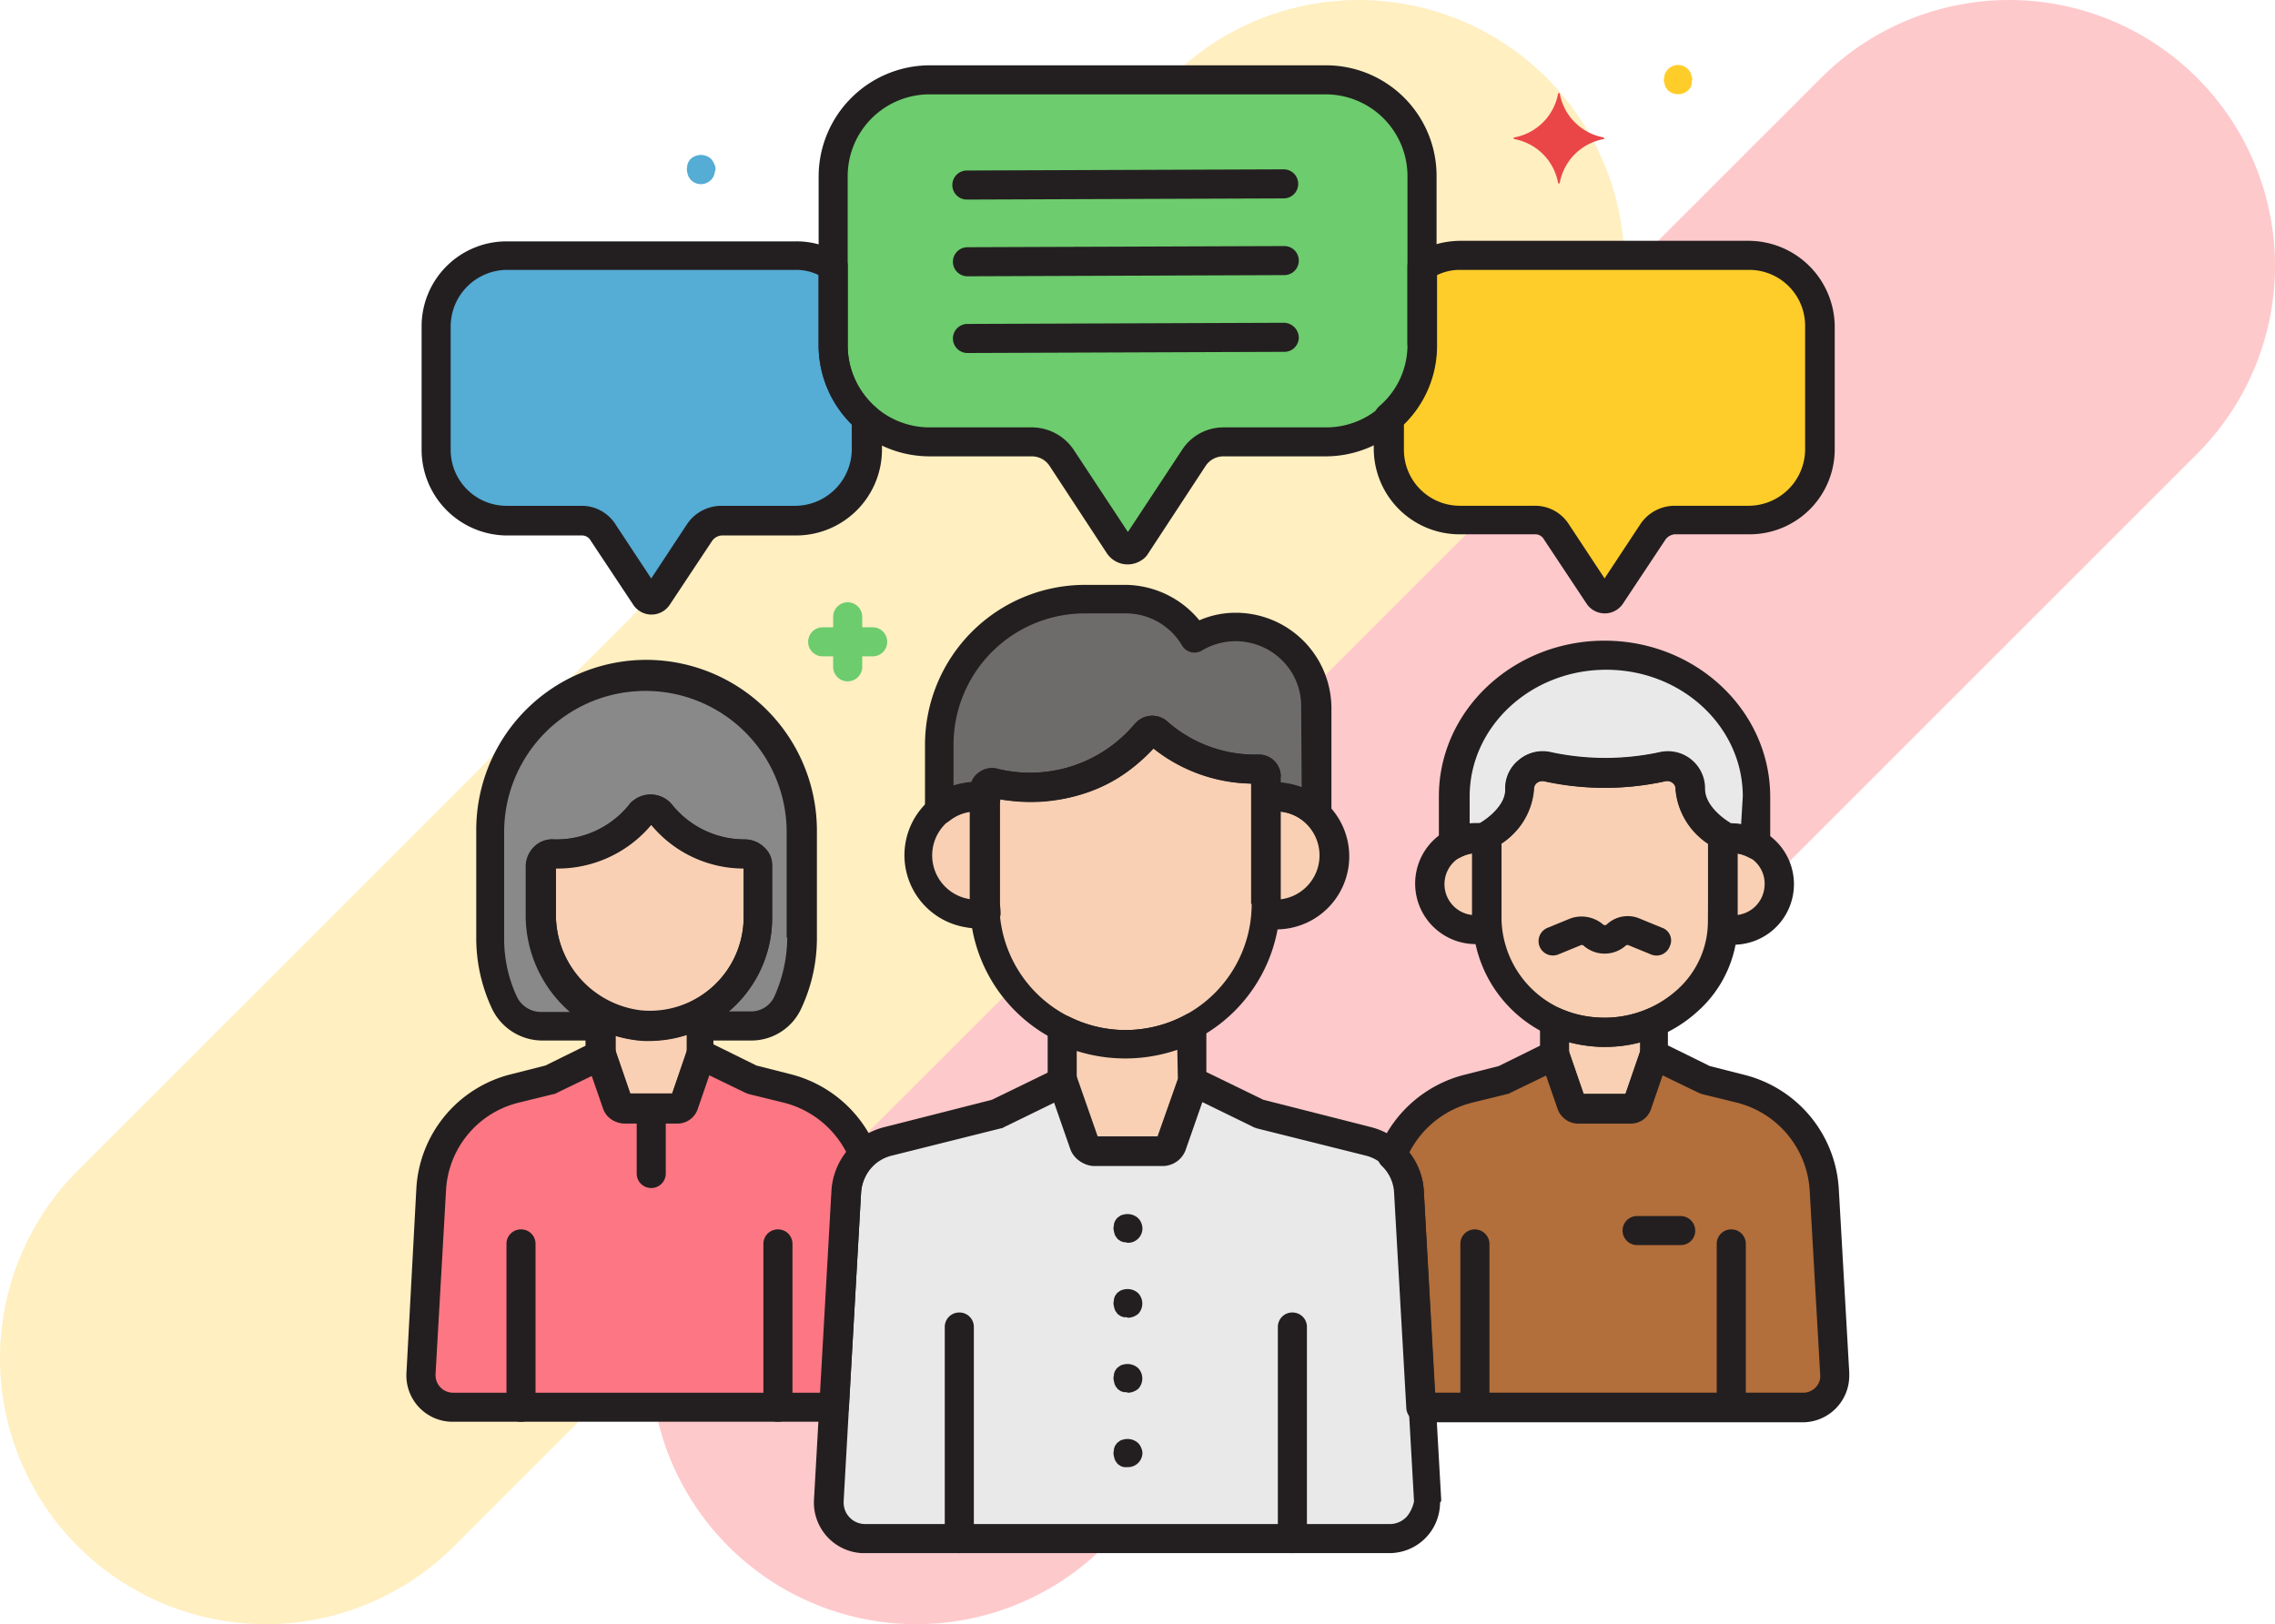 <svg xmlns="http://www.w3.org/2000/svg" width="139.935" height="99.925" viewBox="0 0 139.935 99.925">
  <g id="Grupo_156844" data-name="Grupo 156844" transform="translate(-413 -564)">
    <g id="Grupo_117447" data-name="Grupo 117447" transform="translate(-3234.279 1189.209)" opacity="0.3">
      <path id="Trazado_158283" data-name="Trazado 158283" d="M3677.784-530.075h0a16.354,16.354,0,0,0,23.129,0l67.216-67.214a16.357,16.357,0,0,0,0-23.129,16.355,16.355,0,0,0-23.129,0L3677.784-553.2A16.353,16.353,0,0,0,3677.784-530.075Z" transform="translate(14.296)" fill="#fc4b52"/>
      <path id="Trazado_158284" data-name="Trazado 158284" d="M3652.069-530.075h0a16.354,16.354,0,0,0,23.129,0l67.216-67.214a16.358,16.358,0,0,0,0-23.129,16.355,16.355,0,0,0-23.129,0L3652.069-553.2A16.354,16.354,0,0,0,3652.069-530.075Z" transform="translate(0)" fill="#feca2e"/>
    </g>
    <g id="Layer_32" transform="translate(434.109 568.05)">
      <path id="Trazado_263413" data-name="Trazado 263413" d="M107.621,2.5H83.235A5.944,5.944,0,0,0,77.3,8.435v10.4a5.944,5.944,0,0,0,5.935,5.935h6.293a2.192,2.192,0,0,1,1.824.965l3.54,5.4a.626.626,0,0,0,.858.179.431.431,0,0,0,.179-.179l3.54-5.4a2.146,2.146,0,0,1,1.824-.965h6.293a5.944,5.944,0,0,0,5.935-5.935V8.435A5.89,5.89,0,0,0,107.621,2.5Z" transform="translate(-47.161 -1.638)" fill="#6dcc6d"/>
      <path id="Trazado_263414" data-name="Trazado 263414" d="M195.133,32.7H177.326a4,4,0,0,0-2.288.679v4.863A5.918,5.918,0,0,1,173,42.712v1.931A4.372,4.372,0,0,0,177.326,49h4.612a1.611,1.611,0,0,1,1.323.715l2.61,3.933a.5.5,0,0,0,.644.143c.036-.036.107-.072.143-.143l2.61-3.933A1.611,1.611,0,0,1,190.592,49H195.2a4.326,4.326,0,0,0,4.326-4.362v-7.58A4.483,4.483,0,0,0,195.133,32.7Z" transform="translate(-108.643 -21.04)" fill="#ffcd29"/>
      <path id="Trazado_263415" data-name="Trazado 263415" d="M33.421,38.242V33.379a4.287,4.287,0,0,0-2.288-.679H13.326A4.372,4.372,0,0,0,9,37.062v7.616a4.372,4.372,0,0,0,4.326,4.362h4.612a1.611,1.611,0,0,1,1.323.715l2.61,3.933a.5.5,0,0,0,.644.143c.036-.036.107-.072.143-.143l2.61-3.933a1.611,1.611,0,0,1,1.323-.715H31.2a4.38,4.38,0,0,0,4.362-4.362V42.747A5.8,5.8,0,0,1,33.421,38.242Z" transform="translate(-3.282 -21.04)" fill="#55acd5"/>
      <path id="Trazado_263416" data-name="Trazado 263416" d="M113.835,93.616a4.955,4.955,0,0,0-2.539.715,5.018,5.018,0,0,0-4.219-2.431h-2.539a8.965,8.965,0,0,0-8.939,8.939v4a3.6,3.6,0,0,1,2.789-.751v-.429a.473.473,0,0,1,.465-.465h.107c1.573.322,6.221.894,9.368-3.075a.428.428,0,0,1,.644-.072l.036.036c.715.715,2.61,2.145,6.221,2.253a.443.443,0,0,1,.429.465v1.287a3.628,3.628,0,0,1,3.075.965V98.551A4.914,4.914,0,0,0,113.835,93.616Z" transform="translate(-58.918 -59.073)" fill="#6d6c6b"/>
      <path id="Trazado_263417" data-name="Trazado 263417" d="M27.982,104.8a9.606,9.606,0,0,0-9.582,9.582V121a9.435,9.435,0,0,0,.858,3.969,2.435,2.435,0,0,0,2.253,1.43h3.683v-.715a6.682,6.682,0,0,1-3.683-6.078v-3a.794.794,0,0,1,.787-.787h.25a6.56,6.56,0,0,0,5.149-2.467.79.79,0,0,1,1.108-.107l.107.107a6.56,6.56,0,0,0,5.149,2.467h0a.764.764,0,0,1,.787.751h0v3.146a6.729,6.729,0,0,1-3.5,5.864v.822h3.075a2.5,2.5,0,0,0,2.253-1.43A9.026,9.026,0,0,0,37.529,121v-6.615A9.575,9.575,0,0,0,27.982,104.8Z" transform="translate(-9.321 -67.36)" fill="#898989"/>
      <path id="Trazado_263418" data-name="Trazado 263418" d="M193.3,101.5c-5.113,0-9.3,3.9-9.3,8.689v2.968a3.062,3.062,0,0,1,1.573-.429,2.038,2.038,0,0,1,.465.036v-.179s2-1.108,2-2.825v-.036a1.4,1.4,0,0,1,1.394-1.394.99.99,0,0,1,.322.036,16.54,16.54,0,0,0,7.008,0,1.427,1.427,0,0,1,1.716,1,.99.99,0,0,1,.036.322v.036c0,1.681,2,2.825,2,2.825v.179a2.039,2.039,0,0,1,.465-.036,3.062,3.062,0,0,1,1.573.429v-2.968C202.593,105.433,198.409,101.5,193.3,101.5Z" transform="translate(-115.71 -65.24)" fill="#e9e9ea"/>
      <path id="Trazado_263419" data-name="Trazado 263419" d="M40.368,163.822h0a6.6,6.6,0,0,1-2.968-.715v2.467l1.037,3a.431.431,0,0,0,.429.286h3.218a.465.465,0,0,0,.429-.286l1.037-3V163A6.592,6.592,0,0,1,40.368,163.822Z" transform="translate(-21.527 -104.751)" fill="#f9d0b4"/>
      <path id="Trazado_263420" data-name="Trazado 263420" d="M230.7,132.952a2.36,2.36,0,0,0-.5.036c0,.143.036.286.036.465v4.684a2.038,2.038,0,0,1-.036.465,2.2,2.2,0,0,0,.5.036,2.849,2.849,0,1,0,.393-5.685.734.734,0,0,0-.393,0Z" transform="translate(-145.391 -85.429)" fill="#f9d0b4"/>
      <path id="Trazado_263421" data-name="Trazado 263421" d="M183.392,133.388a2.039,2.039,0,0,1,.036-.465,2.2,2.2,0,0,0-.5-.036,2.849,2.849,0,0,0-.393,5.685h.393a2.36,2.36,0,0,0,.5-.036c0-.143-.036-.286-.036-.465Z" transform="translate(-113.064 -85.401)" fill="#f9d0b4"/>
      <path id="Trazado_263422" data-name="Trazado 263422" d="M202.279,122.122v-.036a1.4,1.4,0,0,0-1.394-1.394.99.99,0,0,0-.322.036,16.54,16.54,0,0,1-7.008,0,1.427,1.427,0,0,0-1.716,1,.99.99,0,0,0-.036.322v.036c0,1.681-2,2.825-2,2.825V130.1a7.054,7.054,0,0,0,6.543,6.9c4.291.393,7.973-2.789,7.973-6.758v-5.328C204.281,124.947,202.279,123.8,202.279,122.122Z" transform="translate(-119.436 -77.567)" fill="#f9d0b4"/>
      <path id="Trazado_263423" data-name="Trazado 263423" d="M152.372,125.9a3.075,3.075,0,0,0-.572.036c0,.179.036.393.036.572v5.971a3.076,3.076,0,0,1-.036.572,3.606,3.606,0,0,0,1.18-7.115,3.677,3.677,0,0,0-.608-.036Z" transform="translate(-95.023 -80.916)" fill="#f9d0b4"/>
      <path id="Trazado_263424" data-name="Trazado 263424" d="M96.025,126.485a3.076,3.076,0,0,1,.036-.572,3.606,3.606,0,0,0-1.18,7.115,3.471,3.471,0,0,0,1.216,0c0-.179-.036-.393-.036-.572Z" transform="translate(-56.518 -80.894)" fill="#f9d0b4"/>
      <path id="Trazado_263425" data-name="Trazado 263425" d="M120.834,117.276a.5.5,0,0,0-.429-.465,9.119,9.119,0,0,1-6.221-2.253.453.453,0,0,0-.644,0l-.036.036c-3.146,3.969-7.83,3.4-9.368,3.075a.455.455,0,0,0-.536.358v7.08a8.635,8.635,0,0,0,17.27,0V117.42A.27.27,0,0,1,120.834,117.276Z" transform="translate(-64.057 -73.544)" fill="#f9d0b4"/>
      <path id="Trazado_263426" data-name="Trazado 263426" d="M120.662,166.573h0a8.651,8.651,0,0,1-3.862-.93v3.182l1.359,3.9a.581.581,0,0,0,.536.393h4.183a.537.537,0,0,0,.536-.393l1.359-3.9V165.5A8.207,8.207,0,0,1,120.662,166.573Z" transform="translate(-72.538 -106.357)" fill="#f9d0b4"/>
      <path id="Trazado_263427" data-name="Trazado 263427" d="M39.549,130.752h0a6.684,6.684,0,0,1-5.185-2.467.79.79,0,0,0-1.108-.107l-.107.107A6.56,6.56,0,0,1,28,130.752h-.215A.764.764,0,0,0,27,131.5v3.039a6.783,6.783,0,0,0,6.007,6.794,6.669,6.669,0,0,0,7.294-6.007,3.677,3.677,0,0,0,.036-.608v-3.146a.743.743,0,0,0-.787-.822Z" transform="translate(-14.845 -82.264)" fill="#f9d0b4"/>
      <path id="Trazado_263428" data-name="Trazado 263428" d="M203.76,165.208a7.656,7.656,0,0,1-2.36-.608v2.038l1.037,3a.431.431,0,0,0,.429.286h3.218a.465.465,0,0,0,.429-.286l1.037-3v-2A8.528,8.528,0,0,1,203.76,165.208Z" transform="translate(-126.889 -105.779)" fill="#f9d0b4"/>
      <path id="Trazado_263429" data-name="Trazado 263429" d="M113.285,200.58l-1.073-18.986a3.351,3.351,0,0,0-2.574-3.111l-6.722-1.68-4.04-2-1.359,3.9a.581.581,0,0,1-.536.393H92.8a.537.537,0,0,1-.536-.393L90.9,174.8l-4.04,2-6.722,1.68a3.385,3.385,0,0,0-2.574,3.111L76.493,200.58a2.238,2.238,0,0,0,2.11,2.36H111a2.228,2.228,0,0,0,2.217-2.217C113.285,200.687,113.285,200.651,113.285,200.58Z" transform="translate(-46.64 -112.332)" fill="#e9e9ea"/>
      <path id="Trazado_263430" data-name="Trazado 263430" d="M200.71,189.894l-.644-11.3a6.821,6.821,0,0,0-5.149-6.221l-2.181-.536-3.111-1.537-1.037,3a.431.431,0,0,1-.429.286h-3.218a.465.465,0,0,1-.429-.286l-1.037-3-3.111,1.537-2.181.536a6.845,6.845,0,0,0-4.684,4.112,3.4,3.4,0,0,1,1.037,2.253l.751,13.23h23.491A1.961,1.961,0,0,0,200.746,190,.131.131,0,0,1,200.71,189.894Z" transform="translate(-108.964 -109.441)" fill="#b26e3b"/>
      <path id="Trazado_263431" data-name="Trazado 263431" d="M28.918,172.274l-2.181-.536L23.626,170.2l-1.037,3a.431.431,0,0,1-.429.286H18.942a.465.465,0,0,1-.429-.286l-1.037-3-3.111,1.537-2.181.536A6.821,6.821,0,0,0,7.036,178.5l-.644,11.3a1.962,1.962,0,0,0,1.859,2.074h23.6l.751-13.23a3.326,3.326,0,0,1,1.037-2.253A6.975,6.975,0,0,0,28.918,172.274Z" transform="translate(-1.604 -109.376)" fill="#fc7783"/>
      <path id="Trazado_263432" data-name="Trazado 263432" d="M221.916.683c0-.072-.036-.107-.036-.179-.036-.036-.036-.107-.072-.143s-.072-.107-.107-.143a.864.864,0,0,0-1.251,0h0a.494.494,0,0,0-.107.143.271.271,0,0,0-.072.143.268.268,0,0,0-.036.179c0,.072-.036.107-.036.179a.322.322,0,0,0,.036.179c0,.072.036.107.036.179.036.072.036.107.072.143s.072.107.107.143a.932.932,0,0,0,1.251,0,.494.494,0,0,0,.107-.143.271.271,0,0,0,.072-.143.322.322,0,0,0,.036-.179.322.322,0,0,1,.036-.179A.322.322,0,0,0,221.916.683Z" transform="translate(-138.967)" fill="#ffcd29"/>
      <path id="Trazado_263433" data-name="Trazado 263433" d="M53.868,16.131a1.27,1.27,0,0,0-.143-.322c-.036-.036-.072-.107-.107-.143a.932.932,0,0,0-1.251,0,.494.494,0,0,0-.107.143.271.271,0,0,0-.072.143.322.322,0,0,0-.036.179.609.609,0,0,0,0,.358c0,.072.036.107.036.179.036.036.036.107.072.143s.072.107.107.143a.864.864,0,0,0,1.251,0h0a.494.494,0,0,0,.107-.143.271.271,0,0,0,.072-.143.268.268,0,0,0,.036-.179A.423.423,0,0,0,53.868,16.131Z" transform="translate(-30.987 -9.942)" fill="#55acd5"/>
      <path id="Trazado_263434" data-name="Trazado 263434" d="M199.88,7.491A3.352,3.352,0,0,1,197.2,4.809c0-.036-.036-.072-.072-.036a.035.035,0,0,0-.036.036,3.352,3.352,0,0,1-2.682,2.682c-.036,0-.072.036-.036.072a.035.035,0,0,0,.036.036,3.352,3.352,0,0,1,2.682,2.682c0,.036.036.072.072.036a.035.035,0,0,0,.036-.036A3.352,3.352,0,0,1,199.88,7.6c.036,0,.072-.036.036-.072A.035.035,0,0,0,199.88,7.491Z" transform="translate(-122.365 -3.089)" fill="#ea4647"/>
      <path id="Trazado_263435" data-name="Trazado 263435" d="M76.969,93.937h-.644v-.644a.894.894,0,0,0-1.788,0v.644h-.644a.894.894,0,0,0,0,1.788h.644v.644a.894.894,0,0,0,1.788,0v-.644h.644a.894.894,0,1,0,0-1.788Z" transform="translate(-44.399 -59.394)" fill="#6dcc6d"/>
      <path id="Trazado_263436" data-name="Trazado 263436" d="M106.014,0H81.629A6.852,6.852,0,0,0,74.8,6.829v10.4a6.829,6.829,0,0,0,6.829,6.829h6.293a1.308,1.308,0,0,1,1.073.572l3.54,5.4a1.539,1.539,0,0,0,2.11.429,1.232,1.232,0,0,0,.429-.429l3.54-5.4a1.308,1.308,0,0,1,1.073-.572h6.293a6.829,6.829,0,0,0,6.829-6.829V6.829A6.8,6.8,0,0,0,106.014,0Zm5.042,17.234a5.036,5.036,0,0,1-5.042,5.042H99.722a3.025,3.025,0,0,0-2.574,1.394l-3.325,5.042L90.5,23.67a3.111,3.111,0,0,0-2.574-1.394H81.629a5.036,5.036,0,0,1-5.042-5.042V6.829a5.036,5.036,0,0,1,5.042-5.042h24.349a5.036,5.036,0,0,1,5.042,5.042v10.4Z" transform="translate(-45.555 -0.032)" fill="#231f20"/>
      <path id="Trazado_263437" data-name="Trazado 263437" d="M193.4,30.2H175.592a5.574,5.574,0,0,0-2.789.787.972.972,0,0,0-.429.751V36.6a4.951,4.951,0,0,1-1.752,3.79,1.016,1.016,0,0,0-.322.679V43a5.28,5.28,0,0,0,5.22,5.256H180.2a.607.607,0,0,1,.572.322l2.61,3.933a1.344,1.344,0,0,0,2.253,0l2.61-3.933a.788.788,0,0,1,.572-.322h4.612A5.234,5.234,0,0,0,198.654,43V35.456A5.311,5.311,0,0,0,193.4,30.2Zm3.433,12.836A3.487,3.487,0,0,1,193.4,46.5h-4.612a2.545,2.545,0,0,0-2.074,1.108l-2.217,3.361-2.217-3.361A2.456,2.456,0,0,0,180.2,46.5h-4.612a3.441,3.441,0,0,1-3.433-3.468V41.5a6.759,6.759,0,0,0,2.038-4.863V32.31a3.185,3.185,0,0,1,1.394-.322H193.4a3.441,3.441,0,0,1,3.433,3.468Z" transform="translate(-106.909 -19.434)" fill="#231f20"/>
      <path id="Trazado_263438" data-name="Trazado 263438" d="M34.461,40.526a5.063,5.063,0,0,1-1.752-3.79v-4.9a.8.8,0,0,0-.429-.751,5.062,5.062,0,0,0-2.789-.787H11.72A5.226,5.226,0,0,0,6.5,35.52v7.616a5.28,5.28,0,0,0,5.22,5.256h4.612a.607.607,0,0,1,.572.322l2.61,3.933a1.344,1.344,0,0,0,2.253,0l2.61-3.933a.788.788,0,0,1,.572-.322h4.612a5.288,5.288,0,0,0,5.256-5.256V41.205A1.24,1.24,0,0,0,34.461,40.526Zm-1.5,2.574a3.5,3.5,0,0,1-3.468,3.468H24.914a2.545,2.545,0,0,0-2.074,1.108l-2.217,3.361-2.217-3.361a2.456,2.456,0,0,0-2.074-1.108H11.72A3.441,3.441,0,0,1,8.288,43.1V35.52a3.487,3.487,0,0,1,3.433-3.468H29.526a3.074,3.074,0,0,1,1.394.322V36.7a6.907,6.907,0,0,0,2.038,4.863Z" transform="translate(-1.676 -19.498)" fill="#231f20"/>
      <path id="Trazado_263439" data-name="Trazado 263439" d="M118.181,17.9h0l-19.487.072a.894.894,0,1,0,0,1.788h0l19.487-.072a.894.894,0,0,0,0-1.788Z" transform="translate(-60.331 -11.532)" fill="#231f20"/>
      <path id="Trazado_263440" data-name="Trazado 263440" d="M118.281,31.1l-19.487.072a.894.894,0,1,0,0,1.788h0l19.487-.072a.894.894,0,0,0,0-1.788Z" transform="translate(-60.395 -20.012)" fill="#231f20"/>
      <path id="Trazado_263441" data-name="Trazado 263441" d="M118.281,44.3l-19.487.072a.894.894,0,1,0,0,1.788h0l19.487-.072a.885.885,0,0,0,.894-.894h0A.933.933,0,0,0,118.281,44.3Z" transform="translate(-60.395 -28.492)" fill="#231f20"/>
      <path id="Trazado_263442" data-name="Trazado 263442" d="M66.194,200.3a.885.885,0,0,0-.894.894v10.047a.894.894,0,0,0,1.788,0V201.194A.885.885,0,0,0,66.194,200.3Z" transform="translate(-39.452 -128.714)" fill="#231f20"/>
      <path id="Trazado_263443" data-name="Trazado 263443" d="M21.994,200.3a.885.885,0,0,0-.894.894v10.047a.894.894,0,0,0,1.788,0V201.194A.885.885,0,0,0,21.994,200.3Z" transform="translate(-11.056 -128.714)" fill="#231f20"/>
      <path id="Trazado_263444" data-name="Trazado 263444" d="M42.244,160.659a.812.812,0,0,0-.894,0,6.182,6.182,0,0,1-2.753.715,5.8,5.8,0,0,1-2.574-.608.94.94,0,0,0-1.216.393.721.721,0,0,0-.107.393v2.467a.7.7,0,0,0,.036.286l1.037,3a1.31,1.31,0,0,0,1.251.894h3.218a1.31,1.31,0,0,0,1.251-.894l1.037-3a.787.787,0,0,0,.036-.286v-2.61A.566.566,0,0,0,42.244,160.659Zm-1.323,3.182-.894,2.574H37.453l-.894-2.574v-1a7.555,7.555,0,0,0,4.362-.072Z" transform="translate(-19.793 -103.161)" fill="#231f20"/>
      <path id="Trazado_263445" data-name="Trazado 263445" d="M229.154,130.5a3.272,3.272,0,0,0-.608.036.867.867,0,0,0-.751.93v5.471a.9.9,0,0,0,.751.965,3.469,3.469,0,0,0,.608.036,3.724,3.724,0,1,0,0-7.437Zm.429,5.614v-3.79a1.876,1.876,0,0,1,1.68,2.11,1.9,1.9,0,0,1-1.68,1.681Z" transform="translate(-143.844 -83.871)" fill="#231f20"/>
      <path id="Trazado_263446" data-name="Trazado 263446" d="M182.692,131.794V131.4a.9.9,0,0,0-.751-.965,3.469,3.469,0,0,0-.608-.036,3.724,3.724,0,1,0,0,7.437,3.272,3.272,0,0,0,.608-.036.88.88,0,0,0,.751-.965v-5.042Zm-1.788,4.255a1.907,1.907,0,0,1,0-3.79Z" transform="translate(-111.47 -83.807)" fill="#231f20"/>
      <path id="Trazado_263447" data-name="Trazado 263447" d="M203.1,122.5c-.429-.25-1.537-1.073-1.537-2.038v-.036a2.292,2.292,0,0,0-.822-1.788,2.373,2.373,0,0,0-2-.465,15.863,15.863,0,0,1-6.615,0,2.26,2.26,0,0,0-2,.465,2.207,2.207,0,0,0-.822,1.824c0,.965-1.108,1.788-1.537,2.038a.888.888,0,0,0-.465.787v5.149a8.006,8.006,0,0,0,7.366,7.795,5.794,5.794,0,0,0,.787.036,8.378,8.378,0,0,0,5.685-2.181,7.346,7.346,0,0,0,2.467-5.506v-5.328A1,1,0,0,0,203.1,122.5Zm-1.323,6.078a5.667,5.667,0,0,1-1.9,4.183,6.667,6.667,0,0,1-5.077,1.681,6.189,6.189,0,0,1-5.721-6.007v-4.684a4.34,4.34,0,0,0,2-3.29v-.072a.5.5,0,0,1,.179-.358.569.569,0,0,1,.465-.107,17.389,17.389,0,0,0,7.437,0,.516.516,0,0,1,.465.107.44.44,0,0,1,.179.358v.072a4.34,4.34,0,0,0,2,3.29Z" transform="translate(-117.83 -75.911)" fill="#231f20"/>
      <path id="Trazado_263448" data-name="Trazado 263448" d="M230.194,200.3a.885.885,0,0,0-.894.894v10.047a.894.894,0,0,0,1.788,0V201.194A.885.885,0,0,0,230.194,200.3Z" transform="translate(-144.813 -128.714)" fill="#231f20"/>
      <path id="Trazado_263449" data-name="Trazado 263449" d="M186.094,200.3a.885.885,0,0,0-.894.894v10.047a.894.894,0,0,0,1.788,0V201.194A.908.908,0,0,0,186.094,200.3Z" transform="translate(-116.481 -128.714)" fill="#231f20"/>
      <path id="Trazado_263450" data-name="Trazado 263450" d="M112.569,198.962h0L111.5,179.976a4.307,4.307,0,0,0-3.254-3.933l-6.615-1.681-3.969-1.931a.887.887,0,0,0-1.18.393c0,.036-.036.072-.036.107l-1.287,3.683H91.438l-1.287-3.683a.888.888,0,0,0-1.144-.536c-.036,0-.072.036-.107.036l-3.969,1.931-6.615,1.681a4.307,4.307,0,0,0-3.254,3.933l-1.073,18.986a3.117,3.117,0,0,0,2.932,3.29h32.466a3.113,3.113,0,0,0,3.111-3.111.2.2,0,0,0,.072-.179Zm-2.145,1.073a1.417,1.417,0,0,1-.965.429H77.136a1.32,1.32,0,0,1-1.323-1.323v-.072l1.073-18.986a2.479,2.479,0,0,1,1.9-2.288l6.722-1.681c.072,0,.107-.036.179-.072l3.146-1.537,1.037,2.968a1.476,1.476,0,0,0,1.394.965h4.183a1.511,1.511,0,0,0,1.394-.965l1.037-2.968,3.146,1.537c.072.036.107.036.179.072l6.722,1.681a2.514,2.514,0,0,1,1.9,2.288l1.073,18.986a2.213,2.213,0,0,1-.465.965Z" transform="translate(-45.03 -110.75)" fill="#231f20"/>
      <path id="Trazado_263451" data-name="Trazado 263451" d="M150.761,123.4a4.845,4.845,0,0,0-.715.072.867.867,0,0,0-.751.93c0,.179.036.358.036.536v5.971a2.707,2.707,0,0,1-.036.536.867.867,0,0,0,.751.93,4.491,4.491,0,1,0,1.43-8.867,1.744,1.744,0,0,0-.715-.107Zm.322,7.187v-5.4a2.721,2.721,0,0,1,0,5.4Z" transform="translate(-93.412 -79.31)" fill="#231f20"/>
      <path id="Trazado_263452" data-name="Trazado 263452" d="M95.361,124.863a2.706,2.706,0,0,1,.036-.536.867.867,0,0,0-.751-.93,4.491,4.491,0,0,0-1.43,8.867,3.611,3.611,0,0,0,1.43,0,.867.867,0,0,0,.751-.93c0-.179-.036-.358-.036-.536Zm-1.788,5.685a2.721,2.721,0,0,1,0-5.4Z" transform="translate(-54.96 -79.272)" fill="#231f20"/>
      <path id="Trazado_263453" data-name="Trazado 263453" d="M119.929,115.626a1.343,1.343,0,0,0-1.323-1.323,8.178,8.178,0,0,1-5.614-2,1.393,1.393,0,0,0-1.931,0l-.107.107a8.4,8.4,0,0,1-8.51,2.753,1.378,1.378,0,0,0-1.609,1.037.787.787,0,0,0-.036.286v6.937a9.547,9.547,0,0,0,19.093,0v-7.687Zm-1.788,7.866a7.759,7.759,0,1,1-15.518,0h0v-6.436c1.9.286,6.293.5,9.439-3.146a9.9,9.9,0,0,0,6.043,2.181v7.4Z" transform="translate(-62.259 -71.93)" fill="#231f20"/>
      <path id="Trazado_263454" data-name="Trazado 263454" d="M112.229,91.116a5.53,5.53,0,0,0-2.253.465,5.952,5.952,0,0,0-4.505-2.181h-2.539A9.85,9.85,0,0,0,93.1,99.233v4a.885.885,0,0,0,.894.894,1.08,1.08,0,0,0,.572-.179,2.633,2.633,0,0,1,2.11-.572.917.917,0,0,0,1.037-.751v-.036a10.311,10.311,0,0,0,9.475-3.146,9.9,9.9,0,0,0,6.043,2.181v.858a.885.885,0,0,0,.894.894h.143a1.741,1.741,0,0,1,.429-.036,2.805,2.805,0,0,1,1.9.751.864.864,0,0,0,1.251-.036,1.014,1.014,0,0,0,.25-.608V96.944A5.883,5.883,0,0,0,112.229,91.116Zm4.04,10.727a4.84,4.84,0,0,0-1.287-.286v-.393a1.343,1.343,0,0,0-1.323-1.323,8.178,8.178,0,0,1-5.614-2,1.393,1.393,0,0,0-1.931,0l-.107.107A8.4,8.4,0,0,1,97.5,100.7a1.341,1.341,0,0,0-1.144.286,1.169,1.169,0,0,0-.393.536,5.531,5.531,0,0,0-1.108.215V99.2a8.08,8.08,0,0,1,8.045-8.045h2.539a4.022,4.022,0,0,1,3.468,1.967.882.882,0,0,0,1.216.322h0a4.054,4.054,0,0,1,5.542,1.359,3.983,3.983,0,0,1,.572,2.11Z" transform="translate(-57.312 -57.467)" fill="#231f20"/>
      <path id="Trazado_263455" data-name="Trazado 263455" d="M127.054,197.935a.96.96,0,0,0-.822-.25c-.072,0-.107.036-.179.036-.072.036-.107.036-.143.072s-.107.072-.143.107a.494.494,0,0,0-.107.143.271.271,0,0,0-.072.143.322.322,0,0,0-.036.179.609.609,0,0,0,0,.358c0,.072.036.107.036.179.036.036.036.107.072.143s.072.107.107.143a.494.494,0,0,0,.143.107.271.271,0,0,0,.143.072.322.322,0,0,0,.179.036c.072,0,.107.036.179.036a.885.885,0,0,0,.894-.894.933.933,0,0,0-.25-.608Z" transform="translate(-78.143 -127.028)" fill="#231f20"/>
      <path id="Trazado_263456" data-name="Trazado 263456" d="M127.054,210.835a.96.96,0,0,0-.822-.25c-.072,0-.107.036-.179.036-.036.036-.107.036-.143.072s-.107.072-.143.107a.494.494,0,0,0-.107.143.271.271,0,0,0-.072.143.322.322,0,0,0-.036.179.609.609,0,0,0,0,.358c0,.072.036.107.036.179.036.036.036.107.072.143s.072.107.107.143a.494.494,0,0,0,.143.107.271.271,0,0,0,.143.072.322.322,0,0,0,.179.036.322.322,0,0,1,.179.036,1.028,1.028,0,0,0,.644-.25A.932.932,0,0,0,127.054,210.835Z" transform="translate(-78.143 -135.315)" fill="#231f20"/>
      <path id="Trazado_263457" data-name="Trazado 263457" d="M127.054,223.735a.96.96,0,0,0-.822-.25c-.072,0-.107.036-.179.036-.072.036-.107.036-.143.072s-.107.072-.143.107a.494.494,0,0,0-.107.143.271.271,0,0,0-.072.143.322.322,0,0,0-.036.179.609.609,0,0,0,0,.358c0,.072.036.107.036.179.036.036.036.107.072.143s.072.107.107.143a.493.493,0,0,0,.143.107.271.271,0,0,0,.143.072.322.322,0,0,0,.179.036.322.322,0,0,1,.179.036,1.028,1.028,0,0,0,.644-.25A.932.932,0,0,0,127.054,223.735Z" transform="translate(-78.143 -143.603)" fill="#231f20"/>
      <path id="Trazado_263458" data-name="Trazado 263458" d="M127.054,236.635a.96.96,0,0,0-.822-.25c-.072,0-.107.036-.179.036-.072.036-.107.036-.143.072s-.107.072-.143.107a.494.494,0,0,0-.107.143.271.271,0,0,0-.072.143.322.322,0,0,0-.036.179.609.609,0,0,0,0,.358c0,.072.036.107.036.179.036.036.036.107.072.143s.072.107.107.143a.494.494,0,0,0,.143.107.271.271,0,0,0,.143.072.322.322,0,0,0,.179.036h.179a.885.885,0,0,0,.894-.894,1.012,1.012,0,0,0-.25-.572Z" transform="translate(-78.143 -151.891)" fill="#231f20"/>
      <path id="Trazado_263459" data-name="Trazado 263459" d="M154.694,214.6a.885.885,0,0,0-.894.894v13.015a.894.894,0,0,0,1.788,0V215.494A.885.885,0,0,0,154.694,214.6Z" transform="translate(-96.308 -137.901)" fill="#231f20"/>
      <path id="Trazado_263460" data-name="Trazado 263460" d="M97.394,214.6a.885.885,0,0,0-.894.894v13.015a.894.894,0,0,0,1.788,0V215.494A.885.885,0,0,0,97.394,214.6Z" transform="translate(-59.496 -137.901)" fill="#231f20"/>
      <path id="Trazado_263461" data-name="Trazado 263461" d="M123.568,163.159a.812.812,0,0,0-.894,0,7.82,7.82,0,0,1-3.683.93,7.737,7.737,0,0,1-3.468-.822.94.94,0,0,0-1.216.393.721.721,0,0,0-.107.393v3.182a.7.7,0,0,0,.036.286l1.359,3.9a1.476,1.476,0,0,0,1.394.965h4.183a1.511,1.511,0,0,0,1.394-.965l1.359-3.9a.787.787,0,0,0,.036-.286V163.91A.72.72,0,0,0,123.568,163.159Zm-1.359,3.933-1.251,3.54h-3.719l-1.251-3.54v-1.716a9.891,9.891,0,0,0,6.186-.072Z" transform="translate(-70.867 -104.767)" fill="#231f20"/>
      <path id="Trazado_263462" data-name="Trazado 263462" d="M39.16,128.737a1.7,1.7,0,0,0-1.216-.5h0v0a5.731,5.731,0,0,1-4.469-2.145,1.692,1.692,0,0,0-2.36-.25.835.835,0,0,0-.25.25,5.765,5.765,0,0,1-4.648,2.145A1.539,1.539,0,0,0,25,128.7a1.7,1.7,0,0,0-.5,1.216v3a7.74,7.74,0,0,0,6.829,7.687,5.036,5.036,0,0,0,.715.036,7.584,7.584,0,0,0,7.58-7.58v-3.146A1.42,1.42,0,0,0,39.16,128.737Zm-1.287,4.291a5.767,5.767,0,0,1-6.329,5.721,5.948,5.948,0,0,1-5.22-5.9v-2.86a7.524,7.524,0,0,0,5.864-2.682,7.391,7.391,0,0,0,5.685,2.682Z" transform="translate(-13.24 -80.642)" fill="#231f20"/>
      <path id="Trazado_263463" data-name="Trazado 263463" d="M26.376,102.3A10.468,10.468,0,0,0,15.9,112.776v6.615a10.215,10.215,0,0,0,.965,4.362,3.438,3.438,0,0,0,3.075,1.967h3.683a.885.885,0,0,0,.894-.894v-.715a.857.857,0,0,0-.5-.787A6.019,6.019,0,0,1,20.8,118v-2.86a7.524,7.524,0,0,0,5.864-2.682,7.391,7.391,0,0,0,5.685,2.682v3a5.8,5.8,0,0,1-3.039,5.077.888.888,0,0,0-.465.787v.822a.885.885,0,0,0,.894.894h3.075a3.376,3.376,0,0,0,3.075-1.967,10.215,10.215,0,0,0,.965-4.362v-6.615A10.514,10.514,0,0,0,26.376,102.3Zm8.653,17.091A8.991,8.991,0,0,1,34.243,123a1.578,1.578,0,0,1-1.466.93H31.418a7.475,7.475,0,0,0,2.682-5.757v-3.146a1.683,1.683,0,0,0-.5-1.18,1.7,1.7,0,0,0-1.216-.5,5.731,5.731,0,0,1-4.469-2.145,1.692,1.692,0,0,0-2.36-.25.835.835,0,0,0-.25.25,5.765,5.765,0,0,1-4.648,2.145,1.539,1.539,0,0,0-1.216.465,1.7,1.7,0,0,0-.5,1.216v3a7.878,7.878,0,0,0,2.717,5.935H19.869a1.655,1.655,0,0,1-1.466-.93,8.429,8.429,0,0,1-.787-3.611v-6.615a8.689,8.689,0,0,1,17.377,0v6.579Z" transform="translate(-7.715 -65.754)" fill="#231f20"/>
      <path id="Trazado_263464" data-name="Trazado 263464" d="M44.394,177a.885.885,0,0,0-.894.894v4a.894.894,0,1,0,1.788,0v-4A.885.885,0,0,0,44.394,177Z" transform="translate(-25.446 -113.745)" fill="#231f20"/>
      <path id="Trazado_263465" data-name="Trazado 263465" d="M216.676,198h-2.682a.894.894,0,1,0,0,1.788h2.682a.885.885,0,0,0,.894-.894A.908.908,0,0,0,216.676,198Z" transform="translate(-134.405 -127.236)" fill="#231f20"/>
      <path id="Trazado_263466" data-name="Trazado 263466" d="M191.69,99c-5.614,0-10.19,4.291-10.19,9.582v2.968a.885.885,0,0,0,.894.894.849.849,0,0,0,.429-.107,2.58,2.58,0,0,1,1.144-.286.99.99,0,0,1,.322.036.892.892,0,0,0,.965-.536,4.506,4.506,0,0,0,2.074-3.361v-.072a.5.5,0,0,1,.179-.358.569.569,0,0,1,.465-.107,17.389,17.389,0,0,0,7.437,0,.516.516,0,0,1,.465.107.44.44,0,0,1,.179.358v.072a4.506,4.506,0,0,0,2.074,3.361.887.887,0,0,0,.965.536c.107,0,.215-.036.322-.036a2.58,2.58,0,0,1,1.144.286.882.882,0,0,0,1.216-.322.952.952,0,0,0,.107-.429v-2.968C201.881,103.291,197.3,99,191.69,99Zm8.4,11.3a3.94,3.94,0,0,0-.644-.072l-.036-.036c-.429-.25-1.537-1.073-1.537-2.074a2.285,2.285,0,0,0-2.825-2.253,15.863,15.863,0,0,1-6.615,0,2.26,2.26,0,0,0-2,.465,2.207,2.207,0,0,0-.822,1.824c0,.965-1.108,1.788-1.537,2.038l-.036.036a3.94,3.94,0,0,0-.644.072v-1.716c0-4.291,3.754-7.795,8.4-7.795s8.4,3.5,8.4,7.795Z" transform="translate(-114.104 -63.634)" fill="#231f20"/>
      <path id="Trazado_263467" data-name="Trazado 263467" d="M206.444,162.221a.912.912,0,0,0-.858-.072,6.745,6.745,0,0,1-3.361.536,6.821,6.821,0,0,1-2.074-.536.876.876,0,0,0-1.18.465,1.27,1.27,0,0,0-.072.358v2.038a.7.7,0,0,0,.036.286l1.037,3a1.31,1.31,0,0,0,1.251.894h3.218a1.31,1.31,0,0,0,1.251-.894l1.037-3a.787.787,0,0,0,.036-.286v-2A.7.7,0,0,0,206.444,162.221Zm-1.394,2.61-.894,2.574h-2.574l-.894-2.574v-.608a9.518,9.518,0,0,0,1.394.25,8.3,8.3,0,0,0,2.968-.25Z" transform="translate(-125.282 -104.151)" fill="#231f20"/>
      <path id="Trazado_263468" data-name="Trazado 263468" d="M206.232,147.11l-1.394-.572a1.875,1.875,0,0,0-2,.358.173.173,0,0,1-.25,0,2.043,2.043,0,0,0-2-.358l-1.394.572a.883.883,0,1,0,.644,1.645h0l1.394-.572a.157.157,0,0,1,.179.036,1.958,1.958,0,0,0,2.574,0,.157.157,0,0,1,.179-.036l1.394.572a.87.87,0,0,0,1.144-.5.828.828,0,0,0-.465-1.144Z" transform="translate(-125.105 -94.081)" fill="#231f20"/>
      <path id="Trazado_263469" data-name="Trazado 263469" d="M199.947,188.212h0l-.644-11.3a7.692,7.692,0,0,0-5.828-7.044l-2.11-.536-3.039-1.5a.887.887,0,0,0-1.18.393c0,.036-.036.072-.036.107l-.93,2.717h-2.574l-.93-2.717a.888.888,0,0,0-1.144-.536c-.036,0-.072.036-.107.036l-3.039,1.5-2.11.536a7.75,7.75,0,0,0-5.292,4.648.891.891,0,0,0,.215.965,2.446,2.446,0,0,1,.751,1.681l.751,13.229a.928.928,0,0,0,.894.858h23.491a2.869,2.869,0,0,0,2.86-2.86v-.179Zm-2.074.894a1.051,1.051,0,0,1-.787.322H174.453l-.679-12.407a4.094,4.094,0,0,0-.894-2.36,5.971,5.971,0,0,1,3.862-3.075l2.181-.536c.072,0,.107-.036.179-.072l2.217-1.073.715,2.074a1.31,1.31,0,0,0,1.251.894H186.5a1.31,1.31,0,0,0,1.251-.894l.715-2.074,2.217,1.073c.072.036.107.036.179.072l2.181.536a5.942,5.942,0,0,1,4.469,5.4l.644,11.3a.981.981,0,0,1-.286.822Z" transform="translate(-107.307 -107.795)" fill="#231f20"/>
      <path id="Trazado_263470" data-name="Trazado 263470" d="M32.821,174.418a7.75,7.75,0,0,0-5.292-4.648l-2.11-.536-3.039-1.5a.887.887,0,0,0-1.18.393c0,.036-.036.072-.036.107l-.93,2.717H17.66l-.93-2.717a.888.888,0,0,0-1.144-.536c-.036,0-.072.036-.107.036l-3.039,1.5-2.11.536A7.692,7.692,0,0,0,4.5,176.813l-.608,11.334a2.844,2.844,0,0,0,2.682,3H30.21a.9.9,0,0,0,.894-.858l.751-13.23h0a2.7,2.7,0,0,1,.751-1.681A.82.82,0,0,0,32.821,174.418Zm-2.753,2.539-.679,12.407H6.755a1.076,1.076,0,0,1-1.073-1.073v-.072l.644-11.3a5.872,5.872,0,0,1,4.469-5.4l2.181-.536c.072,0,.107-.036.179-.072l2.217-1.073.715,2.074a1.31,1.31,0,0,0,1.251.894h3.218a1.31,1.31,0,0,0,1.251-.894l.715-2.074,2.217,1.073c.072.036.107.036.179.072l2.181.536a5.971,5.971,0,0,1,3.862,3.075,4.094,4.094,0,0,0-.894,2.36Z" transform="translate(0 -107.73)" fill="#231f20"/>
    </g>
  </g>
</svg>
